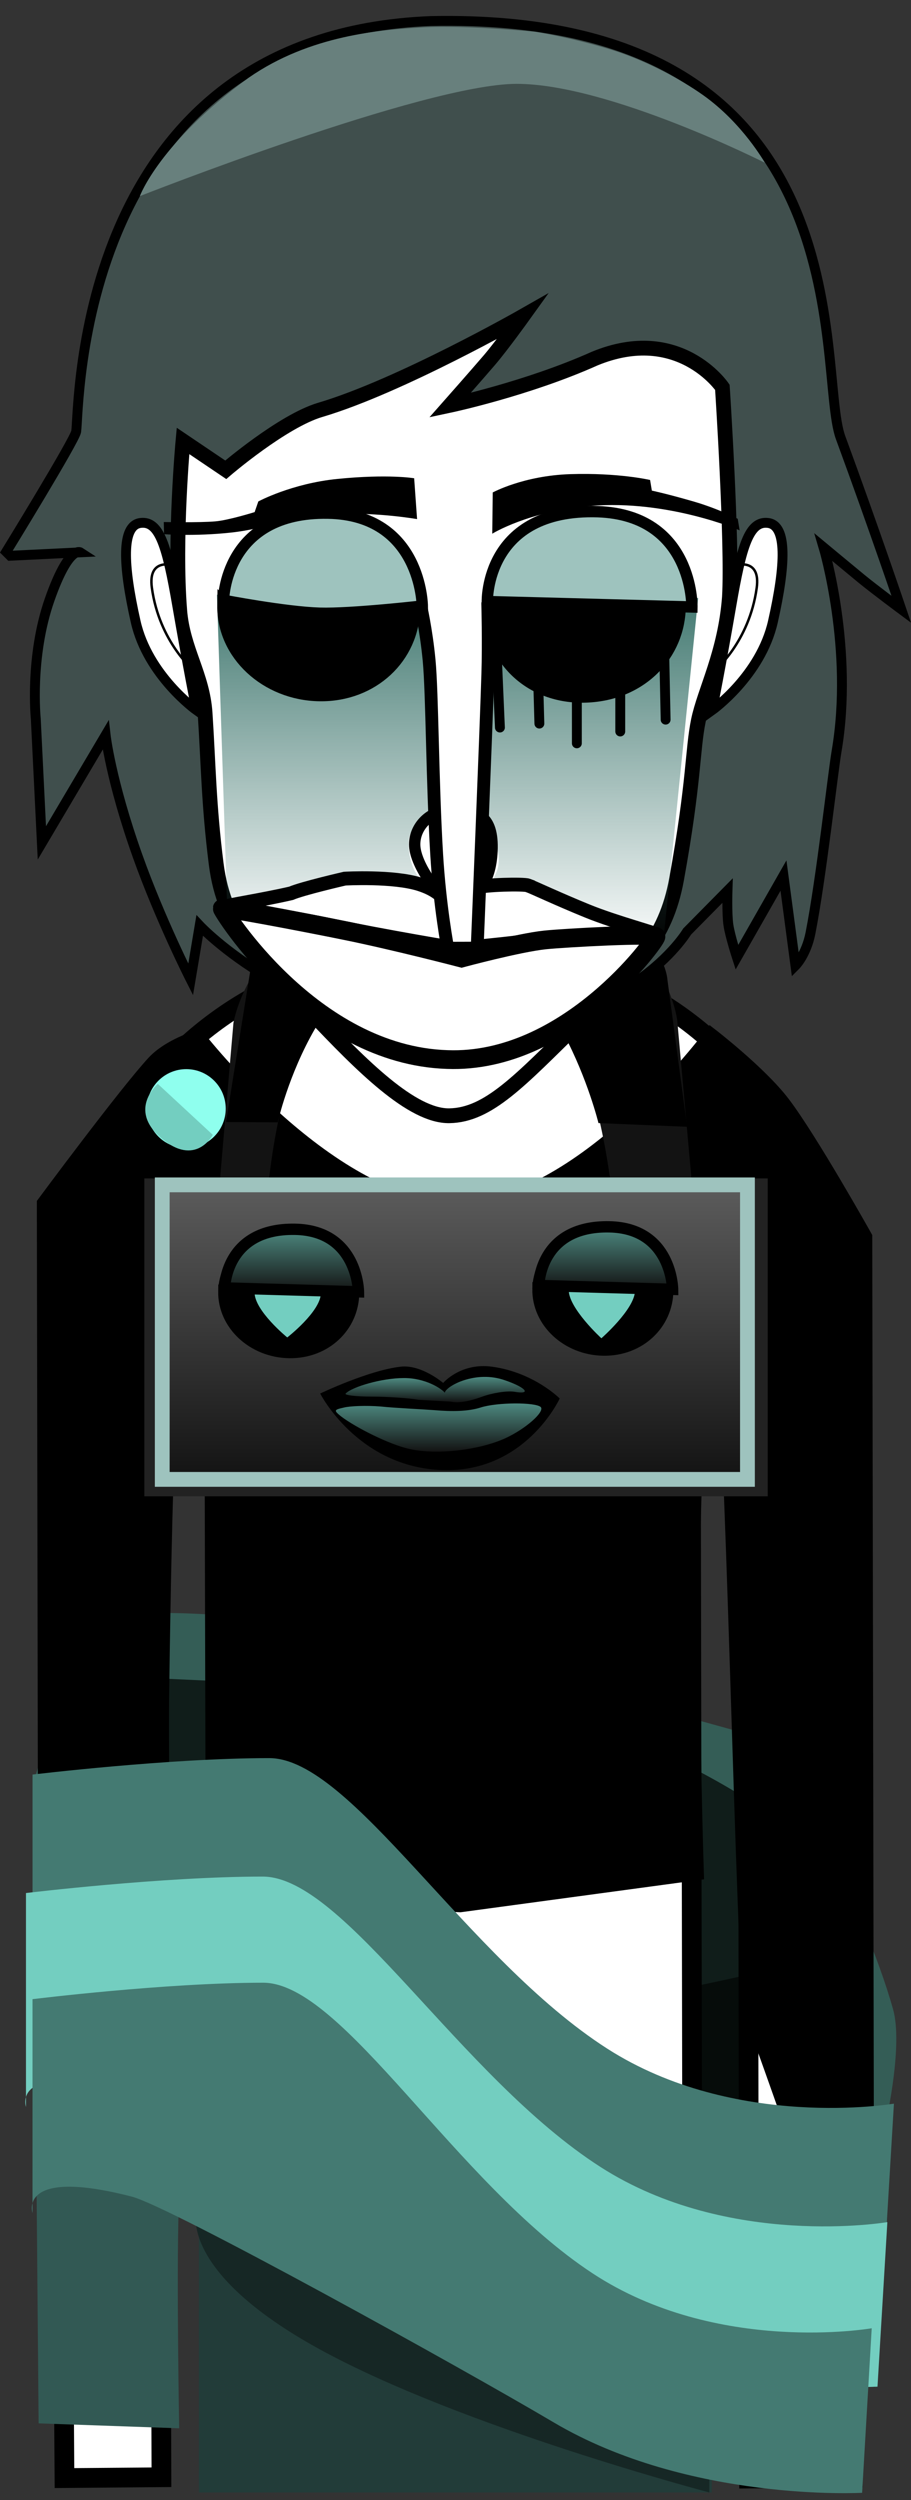<svg version="1.1" xmlns="http://www.w3.org/2000/svg" xmlns:xlink="http://www.w3.org/1999/xlink" width="92.364" height="253.225" viewBox="0,0,92.364,253.225"><rect x="0" y="0" width="92.364" height="253.225" fill="#333333" stroke="none"/><defs><linearGradient x1="241.125" y1="173.402" x2="241.125" y2="203.235" gradientUnits="userSpaceOnUse" id="color-1"><stop offset="0" stop-color="#5c5c5c"/><stop offset="1" stop-color="#131313"/></linearGradient><linearGradient x1="244.15" y1="192.851" x2="244.15" y2="195.424" gradientUnits="userSpaceOnUse" id="color-2"><stop offset="0" stop-color="#4d8980"/><stop offset="1" stop-color="#131313"/></linearGradient><linearGradient x1="235.677" y1="192.971" x2="235.677" y2="195.392" gradientUnits="userSpaceOnUse" id="color-3"><stop offset="0" stop-color="#4d8980"/><stop offset="1" stop-color="#131313"/></linearGradient><linearGradient x1="239.479" y1="195.54" x2="239.479" y2="200.424" gradientUnits="userSpaceOnUse" id="color-4"><stop offset="0" stop-color="#4d8980"/><stop offset="1" stop-color="#131313"/></linearGradient><linearGradient x1="224.569" y1="177.901" x2="224.569" y2="184.236" gradientUnits="userSpaceOnUse" id="color-5"><stop offset="0" stop-color="#4d8980"/><stop offset="1" stop-color="#131313"/></linearGradient><linearGradient x1="256.419" y1="177.651" x2="256.419" y2="183.986" gradientUnits="userSpaceOnUse" id="color-6"><stop offset="0" stop-color="#4d8980"/><stop offset="1" stop-color="#131313"/></linearGradient><linearGradient x1="255.221" y1="113.962" x2="255.221" y2="149.962" gradientUnits="userSpaceOnUse" id="color-7"><stop offset="0" stop-color="#447a72"/><stop offset="1" stop-color="#447a72" stop-opacity="0"/></linearGradient><linearGradient x1="227.575" y1="113.629" x2="227.575" y2="149.629" gradientUnits="userSpaceOnUse" id="color-8"><stop offset="0" stop-color="#447a72"/><stop offset="1" stop-color="#447a72" stop-opacity="0"/></linearGradient></defs><g transform="translate(-195.009,-53.387)"><g data-paper-data="{&quot;isPaintingLayer&quot;:true}" fill-rule="nonzero" stroke-linejoin="miter" stroke-miterlimit="10" stroke-dasharray="" stroke-dashoffset="0" style="mix-blend-mode: normal"><path d="M207.175,233.35l-8.75,0.5c0,0 4.956,-17 8.5,-17c2.566,0 10.532,-0.793 25.811,2.405c10.339,2.164 27.667,6.873 37.672,9.658c3.513,0.978 12.163,17.355 15.151,28.01c0.999,3.564 -0.633,10.928 -0.633,10.928l-10.315,-0.322c0,0 -4.915,-31.728 -6.207,-32.099c-2.462,-0.707 -10.727,-3.079 -10.727,-3.079c0,0 -23.854,-4.862 -32.739,-4.686c-7.81,0.155 -17.761,5.686 -17.761,5.686z" fill="#345e57" stroke="none" stroke-width="0" stroke-linecap="butt"/><path d="M210.175,272.85v-49.5l38.25,1.75c0,0 25.06,9.183 28.56,16.22c4.264,8.574 -4.81,31.53 -4.81,31.53z" fill="#101d1a" stroke="none" stroke-width="0" stroke-linecap="butt"/><path d="M209.925,272.6v-21.5c0,0 23.222,6.191 35,6.279c10.49,0.078 32.5,-5.529 32.5,-5.529c0,0 0.259,3.074 -0.278,5.304c-0.917,3.805 -4.722,15.446 -4.722,15.446z" fill="#060c0a" stroke="none" stroke-width="0" stroke-linecap="butt"/><path d="M195.799,306.613v-253.225h91.182v253.225z" fill-opacity="0.01" fill="#000000" stroke="none" stroke-width="0" stroke-linecap="butt"/><path d="M201.545,304.392c0,0 -0.635,-94.384 -0.793,-118.012c-0.055,-8.153 8.187,-36.761 40.202,-36.921c31.602,-0.158 39.857,29.487 39.849,36.897c-0.077,46.243 0.654,117.986 0.654,117.986l-10.497,0.096l-0.159,-114.843c0,0 0.075,-3.099 -2.816,-3.154c-3.434,-0.065 -2.945,3.116 -2.945,3.116l0.205,114.87l-48.214,0.072l-0.305,-115.233c0,0 0.279,-2.919 -2.886,-2.934c-3.111,-0.015 -2.816,2.909 -2.816,2.909l0.353,115.067z" fill="#ffffff" stroke="#000000" stroke-width="2" stroke-linecap="butt"/><path d="M256.143,200.334c-0.571,0 -1.034,-0.463 -1.034,-1.034c0,-0.571 0.463,-1.034 1.034,-1.034c0.571,0 1.034,0.463 1.034,1.034c0,0.571 -0.463,1.034 -1.034,1.034z" fill="#000000" stroke="none" stroke-width="1.5" stroke-linecap="butt"/><path d="M250.883,204.569c-4.463,-0.314 -6.552,-1.794 -6.17,-2.58c0.118,-0.242 2.846,1.064 6.97,1.305c6.409,0.375 8.51,-0.632 8.51,-0.632v1.346c0,0 -2.413,1.047 -9.311,0.561z" fill="#000000" stroke="#000000" stroke-width="0" stroke-linecap="butt"/><path d="M223.07,199.3c0,-0.571 0.463,-1.034 1.034,-1.034c0.571,0 1.034,0.463 1.034,1.034c0,0.571 -0.463,1.034 -1.034,1.034c-0.571,0 -1.034,-0.463 -1.034,-1.034z" fill="#000000" stroke="none" stroke-width="1.5" stroke-linecap="butt"/><path d="M229.364,204.569c-6.897,0.486 -9.311,-0.561 -9.311,-0.561v-1.346c0,0 2.101,1.007 8.51,0.632c4.124,-0.241 6.853,-1.547 6.97,-1.305c0.383,0.786 -1.706,2.266 -6.17,2.58z" fill="#000000" stroke="#000000" stroke-width="0" stroke-linecap="butt"/><path d="M240.644,261.121c-0.819,0 -1.483,-0.664 -1.483,-1.483c0,-0.819 0.664,-1.483 1.483,-1.483c0.819,0 1.483,0.664 1.483,1.483c0,0.819 -0.664,1.483 -1.483,1.483z" data-paper-data="{&quot;index&quot;:null}" fill="#000000" stroke="none" stroke-width="1.5" stroke-linecap="butt"/><path d="M215.095,158.48c0,0 13.493,17.4 26.2,17.4c12.707,0 25.8,-17.6 25.8,-17.6c0,0 4.925,3.794 7.266,6.855c2.782,3.639 8.334,13.545 8.334,13.545c0,0 0.098,54.955 0.135,75.601c0.026,14.326 0.065,36.399 0.065,36.399c0,0 -6.599,-19.42 -11.659,-33.361c-0.859,-2.367 -1.984,-66.858 -3.121,-67.929c-4.403,-4.146 -2.495,53.699 -2.495,53.699l-23.95,3.24l-24.975,-1.135c0,0 1.647,-59.064 -3.507,-57.824c-2.123,0.511 -1.796,72.723 -2.376,74.351c-4.755,13.36 -11.117,29.758 -11.117,29.758l-0.2,-116.2c0,0 8.302,-11.202 11.139,-14.257c1.571,-1.692 4.461,-2.543 4.461,-2.543z" fill="#000000" stroke="#000000" stroke-width="1.5" stroke-linecap="round"/><g stroke-linecap="butt"><path d="M214.675,203.519l4,-46.5c0,0 2.115,-13.838 21.5,-14.25c22.036,-0.468 23.5,14 23.5,14l4.25,47.25l-10.738,-0.235c0,0 5.896,-53.78 -16.51,-55.1c-26.024,-1.534 -17.757,54.279 -17.757,54.279z" fill="#131313" stroke="none" stroke-width="0"/><path d="M209.645,204.949v-32.2h63.2v32.2z" fill="#222222" stroke="#000000" stroke-width="0"/><path d="M211.458,203.235v-29.833h59.333v29.833z" fill="url(#color-1)" stroke="#9ec3be" stroke-width="1.5"/><g stroke="none"><path d="M251.756,195.04c0,0 -3.559,7.751 -12.268,7.235c-8.341,-0.495 -12.016,-7.738 -12.016,-7.738c0,0 4.944,-2.364 8.174,-2.719c2.105,-0.231 4.294,1.649 4.294,1.649c0,0 1.767,-2.083 4.969,-1.645c4.228,0.578 6.847,3.219 6.847,3.219z" fill="#000000" stroke-width="0"/><path d="M246.263,193.216c2.138,0.742 2.644,1.454 0.887,1.143c-0.75,-0.12 -2.289,0.131 -3.334,0.527c-2.396,0.862 -3.927,0.671 -3.708,-0.445c0.126,-0.64 3.132,-2.326 6.155,-1.224z" data-paper-data="{&quot;noHover&quot;:false,&quot;origItem&quot;:[&quot;Path&quot;,{&quot;applyMatrix&quot;:true,&quot;segments&quot;:[[[770.23909,305.40168],[0,-1.12666],[0,0.72318]],[[772.00471,305.62244],[-1.52344,0.5481],[0.66406,-0.25122]],[[773.95783,305.34838],[-0.47656,-0.07612],[1.11718,0.19792]],[[773.40315,304.67848],[1.35936,0.47198],[-1.92188,-0.70036]]],&quot;closed&quot;:true,&quot;fillColor&quot;:[0,0,0]}]}" fill="url(#color-2)" stroke-width="0.5"/><path d="M240.158,194.518l1.155,0.874l-3.876,-0.216c-0.86,-0.168 -3.188,-0.324 -4.761,-0.324c-1.573,0 -2.771,-0.145 -2.624,-0.312c0.676,-0.694 3.711,-1.567 5.849,-1.567c2.249,-0.036 3.965,1.115 4.257,1.546z" data-paper-data="{&quot;noHover&quot;:false,&quot;origItem&quot;:[&quot;Path&quot;,{&quot;applyMatrix&quot;:true,&quot;segments&quot;:[[[766.83285,304.54906],[1.42968,-0.02284],[-1.35938,0]],[[763.28597,305.47018],[0.4297,-0.44154],[-0.09374,0.10658]],[[764.95003,305.64526],[-1,0],[1,0]],[[767.78597,305.8508],[-0.54688,-0.10658],[0,0]],[768.80941,306.07156],[[768.55159,305.3027],[0,0],[-0.26562,-0.75364]]],&quot;closed&quot;:true,&quot;fillColor&quot;:[0,0,0]}]}" fill="url(#color-3)" stroke-width="0.5"/><path d="M243.72,195.959c1.72,-0.551 5.591,-0.55 6.119,-0.047c0.418,0.479 -1.535,2.211 -3.599,3.157c-2.654,1.209 -6.941,1.709 -9.718,1.086c-1.978,-0.431 -5.424,-2.147 -6.96,-3.32c-0.713,-0.587 -0.71,-0.649 0.31,-0.876c0.602,-0.156 2.291,-0.225 3.754,-0.105c1.499,0.156 4.005,0.26 5.418,0.368c1.806,0.156 3.412,0.133 4.678,-0.262z" data-paper-data="{&quot;noHover&quot;:false,&quot;origItem&quot;:[&quot;Path&quot;,{&quot;applyMatrix&quot;:true,&quot;segments&quot;:[[[771.78593,306.42174],[0,0],[-0.80468,0.25122]],[[768.92655,306.6425],[1.14844,0.09896],[-0.89844,-0.06852]],[[765.55155,306.34562],[0.95312,0.09896],[-0.92968,-0.07612]],[[763.16873,306.3989],[0.38282,-0.09896],[-0.64844,0.14464]],[[762.97341,306.947],[-0.45312,-0.37302],[0.97656,0.74602]],[[767.37967,308.98716],[-1.25782,-0.27406],[1.76562,0.39586]],[[773.37967,308.3401],[-1.6875,0.76886],[1.3125,-0.6014]],[[775.66873,306.36846],[0.26562,0.3045],[-0.33594,-0.31972]],[[771.78591,306.42174],[1.09376,-0.35016],[0,0]]],&quot;closed&quot;:true,&quot;fillColor&quot;:[0,0,0]}]}" fill="url(#color-4)" stroke-width="0.5"/></g><g><path d="M217.83,184.202c0.048,-3.293 3.257,-6.016 6.874,-5.963c3.617,0.052 6.077,2.86 6.029,6.153c-0.048,3.293 -2.776,5.92 -6.393,5.868c-3.617,-0.052 -6.558,-2.765 -6.511,-6.058z" fill="#000000" stroke="#000000" stroke-width="1.4"/><path d="M220.818,184.281c0.027,-1.857 1.554,-3.341 3.411,-3.314c1.857,0.027 3.341,1.554 3.314,3.411c-0.027,1.857 -3.411,4.48 -3.411,4.48c0,0 -3.341,-2.721 -3.314,-4.578z" fill="#73cec0" stroke="none" stroke-width="1.5"/><path d="M217.784,183.844c0,0 0.043,-6.069 7.137,-5.941c6.376,0.112 6.433,6.333 6.433,6.333z" fill="url(#color-5)" stroke="#000000" stroke-width="1.15"/></g><g><path d="M249.68,183.952c0.048,-3.293 3.257,-6.016 6.874,-5.963c3.617,0.052 6.077,2.86 6.029,6.153c-0.048,3.293 -2.776,5.92 -6.393,5.868c-3.617,-0.052 -6.558,-2.765 -6.511,-6.058z" fill="#000000" stroke="#000000" stroke-width="1.4"/><path d="M252.668,184.031c0.027,-1.857 1.554,-3.34 3.411,-3.314c1.857,0.027 3.341,1.554 3.314,3.411c-0.027,1.857 -3.411,4.814 -3.411,4.814c0,0 -3.341,-3.054 -3.314,-4.911z" fill="#73cec0" stroke="none" stroke-width="1.5"/><path d="M249.634,183.594c0,0 0.043,-6.069 7.137,-5.941c6.376,0.112 6.433,6.333 6.433,6.333z" fill="url(#color-6)" stroke="#000000" stroke-width="1.15"/></g><path d="M217.925,167.039l2.5,-15.582c0,0 0.365,-8.53 19.75,-8.695c22.036,-0.187 22.5,9.845 22.5,9.845l2,14.912l-8.988,-0.374c0,0 -4.354,-17.822 -15.01,-18.57c-13.274,-0.613 -17.507,18.492 -17.507,18.492z" fill="#000000" stroke="none" stroke-width="0"/></g><path d="M217.895,165.68c0,2.209 -1.791,4 -4,4c-2.209,0 -4,-1.791 -4,-4c0,-2.209 1.791,-4 4,-4c2.209,0 4,1.791 4,4z" fill="#8fffee" stroke="none" stroke-width="0" stroke-linecap="butt"/><path d="M216.587,168.338c0,0 -1.749,3.358 -5.297,0.275c-3.321,-2.886 -0.28,-5.438 -0.28,-5.438z" fill="#73cec0" stroke="none" stroke-width="0" stroke-linecap="butt"/><path d="M195.642,109.28c0,0 6.963,-11.322 7.092,-12.188c0.337,-2.271 -0.168,-40.173 35.968,-41.574c44.636,-0.914 39.015,35.349 41.531,42.19c3.45,9.381 6.157,17.4 6.157,17.4c0,0 -2.767,-2.054 -4.08,-3.134c-1.224,-1.008 -3.801,-3.146 -3.801,-3.146c0,0 3.091,10.348 1.311,20.695c-0.406,2.463 -1.556,12.858 -2.637,18.373c-0.433,2.208 -1.527,3.298 -1.527,3.298l-1.212,-9.123l-4.721,8.278c0,0 -0.709,-2.182 -0.866,-3.292c-0.161,-1.138 -0.089,-3.455 -0.089,-3.455l-4.091,4.141c0,0 -6.06,10.218 -23.351,10.072c-16.306,-0.255 -26.072,-10.675 -26.072,-10.675l-0.916,5.455c0,0 -3.095,-6.093 -5.381,-12.508c-2.725,-7.646 -3.239,-12.243 -3.239,-12.243l-6.464,10.92l-0.616,-12.57c0,0 -0.641,-6.266 1.414,-12.103c1.941,-5.511 3.1,-4.757 3.1,-4.757l-7.108,0.346z" fill="#404f4d" stroke="#000000" stroke-width="1" stroke-linecap="butt"/><path d="M213.228,115.202c-0.577,-7.293 0.335,-17.154 0.335,-17.154l4.334,2.923c0,0 5.756,-4.938 9.58,-6.068c8.07,-2.384 20.547,-9.487 20.547,-9.487c0,0 -2.16,3.005 -3.408,4.46c-1.327,1.547 -3.993,4.563 -3.993,4.563c0,0 7.838,-1.668 14.675,-4.729c8.568,-3.536 12.95,2.907 12.95,2.907c0,0 1.03,15.683 0.718,21.241c-0.422,5.669 -2.533,9.5 -3.15,12.521c-0.617,3.021 -0.41,6.137 -2.206,16.04c-1.121,6.18 -4.162,8.925 -10.019,14.661c-5.858,5.736 -9.054,9.253 -13.014,9.322c-3.811,0.066 -8.936,-5.1 -13.935,-10.382c-5.324,-5.625 -8.875,-8.477 -9.716,-15.14c-0.757,-6 -0.777,-9.909 -1.123,-15.248c-0.253,-3.903 -2.261,-6.445 -2.576,-10.428z" fill="#ffffff" stroke="#000000" stroke-width="1.5" stroke-linecap="butt"/><path d="M247.174,159.581l-2.601,-16.144c0,0 0.332,-0.755 0.752,-1.682c0.499,-1.1 0.096,-2.442 0.002,-3.052c-0.209,-1.369 -0.99,-2.74 -0.99,-2.74l0.313,-22.002h21.143l-3.476,34.19z" data-paper-data="{&quot;index&quot;:null}" fill="url(#color-7)" stroke="none" stroke-width="0" stroke-linecap="butt"/><path d="M218.146,148.486l-1.143,-34.857h21.143l0.313,22.002c0,0 -1.781,1.371 -1.99,2.74c-0.093,0.61 0.003,1.952 0.502,3.052c0.421,0.927 1.252,1.682 1.252,1.682l-3.935,19.811z" fill="url(#color-8)" stroke="none" stroke-width="0" stroke-linecap="butt"/><path d="M261.098,103.081c0,0 1.524,0.318 4.256,1.11c2.495,0.724 4.449,1.744 4.449,1.744l0.195,1.17c0,0 -7.25,-3.13 -15.116,-2.471c-6.29,0.527 -9.963,2.812 -9.963,2.812l0.046,-4.177c0,0 3.127,-1.704 7.864,-1.856c4.904,-0.157 8.091,0.591 8.091,0.591z" data-paper-data="{&quot;index&quot;:null}" fill="#000000" stroke="none" stroke-width="1.5" stroke-linecap="butt"/><path d="M248.534,143.069c0.57,0.212 3.084,1.399 6.024,2.596c2.964,1.206 7.214,2.293 7.194,2.461c-0.025,0.213 -10.435,0.227 -13.679,0.632c-2.719,0.34 -6.689,0.706 -6.689,0.706c0,0 -7.104,-1.162 -13.272,-2.445c-4.944,-1.029 -10.399,-1.661 -10.41,-1.755c-0.014,-0.126 3.868,-0.711 6.824,-1.395c1.146,-0.497 5.44,-1.485 5.44,-1.485c0,0 4.956,-0.278 7.608,0.579c2.842,0.918 2.835,2.446 3.083,2.469c0,0 1.184,-1.749 2.369,-2.105c1.185,-0.355 5.082,-0.416 5.508,-0.258z" fill="#ffffff" stroke="#000000" stroke-width="1.4" stroke-linecap="butt"/><path d="M229.886,147.622c5.091,1.027 11.918,2.807 11.918,2.807c0,0 5.79,-1.556 8.447,-1.834c2.06,-0.216 11.216,-0.707 11.26,-0.334c0.043,0.364 -9.031,12.9 -21.148,12.447c-13.77,-0.436 -22.865,-15.136 -22.827,-15.305c0.038,-0.169 7.259,1.192 12.35,2.218z" fill="#ffffff" stroke="#000000" stroke-width="1.9" stroke-linecap="butt"/><path d="M240.86,144.629c-1.034,0 -3.538,-3.26 -3.787,-5.364c-0.222,-1.882 1.315,-3.828 3.787,-3.828c2.472,0 4.202,0.491 4.03,4.189c-0.146,3.138 -1.558,5.003 -4.03,5.003z" fill="#ffffff" stroke="#000000" stroke-width="1.15" stroke-linecap="butt"/><path d="M244.462,114.535c0,0 0.103,3.97 0.006,7.127c-0.192,6.251 -1.081,27.761 -1.081,27.761l-2.982,0.009c0,0 -0.803,-4.173 -1.123,-9.5c-0.434,-7.211 -0.45,-16.293 -0.763,-19.632c-0.298,-3.165 -0.896,-5.715 -0.896,-5.715" fill="#ffffff" stroke="#000000" stroke-width="1.3" stroke-linecap="round"/><path d="M214.927,125.325c0,0 -4.932,-3.517 -6.164,-8.975c-1.296,-5.743 -1.461,-9.733 0.48,-9.992c1.941,-0.259 2.703,2.377 3.733,8.356c1.029,5.979 1.951,10.611 1.951,10.611z" data-paper-data="{&quot;index&quot;:null}" fill="#ffffff" stroke="#000000" stroke-width="1" stroke-linecap="butt"/><path d="M214.725,121.377c0,0 -3.564,-2.923 -4.318,-8.451c-0.421,-3.083 2.157,-2.28 2.157,-2.28" fill="none" stroke="#000000" stroke-width="0.25" stroke-linecap="round"/><path d="M217.738,114.721c0.071,-4.892 4.838,-8.936 10.211,-8.858c5.373,0.078 9.027,4.248 8.956,9.14c-0.071,4.892 -4.124,8.794 -9.497,8.716c-5.373,-0.078 -9.742,-4.107 -9.671,-8.999z" fill="#000000" stroke="#000000" stroke-width="1.4" stroke-linecap="butt"/><path d="M222.176,114.839c0.04,-2.758 2.309,-4.962 5.067,-4.922c2.758,0.04 4.962,2.309 4.922,5.067c-0.04,2.758 -2.309,4.962 -5.067,4.922c-2.758,-0.04 -4.962,-2.309 -4.922,-5.067z" fill="#000000" stroke="none" stroke-width="1.5" stroke-linecap="butt"/><path d="M244.795,114.722c0.204,-4.888 4.453,-8.858 9.77,-8.858c5.318,0 9.275,3.966 9.275,8.858c0,4.892 -3.886,9.071 -9.7,9.142c-5.53,0.067 -9.558,-4.037 -9.345,-9.142z" fill="#000000" stroke="#000000" stroke-width="1.4" stroke-linecap="butt"/><path d="M249.397,114.808c0,-2.818 2.285,-5.103 5.103,-5.103c2.818,0 5.103,2.285 5.103,5.103c0,2.818 -2.285,5.103 -5.103,5.103c-2.818,0 -5.103,-2.285 -5.103,-5.103z" fill="#000000" stroke="none" stroke-width="1.5" stroke-linecap="butt"/><path d="M217.67,114.189c0,0 0.064,-9.015 10.601,-8.825c9.471,0.166 9.556,9.407 9.556,9.407c0,0 -7.165,0.822 -10.404,0.728c-3.464,-0.1 -9.752,-1.311 -9.752,-1.311z" fill="#9ec3be" stroke="#000000" stroke-width="1.15" stroke-linecap="butt"/><path d="M244.417,114.32c0,0 -0.247,-9.458 11.198,-9.103c9.714,0.333 9.547,9.652 9.547,9.652z" fill="#9ec3be" stroke="#000000" stroke-width="1.15" stroke-linecap="butt"/><path d="M221.2,104.178c0,0 3.37,-1.819 8.032,-2.282c5.167,-0.513 7.768,-0.066 7.768,-0.066l0.295,4.137c0,0 -3.836,-0.681 -8.018,-0.521c-5.593,0.213 -6.645,1.433 -10.898,1.891c-3.644,0.393 -6.737,0.159 -6.737,0.159l-0.026,-1.232c0,0 3.595,0.074 5.234,-0.068c1.352,-0.117 3.976,-0.938 3.976,-0.938z" fill="#000000" stroke="none" stroke-width="1.5" stroke-linecap="butt"/><path d="M269.161,114.714c1.029,-5.979 1.791,-8.615 3.733,-8.356c1.941,0.259 1.776,4.249 0.48,9.992c-1.232,5.458 -6.164,8.975 -6.164,8.975c0,0 0.922,-4.633 1.951,-10.611z" data-paper-data="{&quot;index&quot;:null}" fill="#ffffff" stroke="#000000" stroke-width="1" stroke-linecap="butt"/><path d="M269.573,110.647c0,0 2.578,-0.803 2.157,2.28c-0.754,5.527 -4.318,8.451 -4.318,8.451" data-paper-data="{&quot;index&quot;:null}" fill="none" stroke="#000000" stroke-width="0.25" stroke-linecap="round"/><path d="M198.925,298.85l-0.25,-28.75l15.5,-2.25c0,0 -0.921,5.413 -1.049,9.265c-0.228,6.878 0.049,22.235 0.049,22.235z" fill="#325954" stroke="none" stroke-width="0" stroke-linecap="butt"/><path d="M215.175,305.85v-28.5h52v28.5z" fill="#223c39" stroke="none" stroke-width="0" stroke-linecap="butt"/><path d="M227.425,291.35c-14.4,-7.892 -12.5,-14 -12.5,-14h52v28.5c0,0 -25.1,-6.608 -39.5,-14.5z" fill="#162725" stroke="none" stroke-width="0" stroke-linecap="butt"/><path d="M198.308,254.8v-21.667c0,0 13.839,-1.667 24,-1.667c8.319,0 19.98,20.28 34.272,29.43c12.979,8.309 29.062,5.57 29.062,5.57l-1,16.667c0,0 -18.014,0.982 -32.111,-7.14c-9.611,-5.537 -39.904,-21.86 -43.889,-22.86c-11.927,-2.994 -10.333,1.667 -10.333,1.667z" fill="#447a72" stroke="none" stroke-width="0" stroke-linecap="butt"/><path d="M197.642,266.8v-21.667c0,0 13.839,-1.667 24,-1.667c8.319,0 19.98,20.28 34.272,29.43c12.979,8.309 29.062,5.57 29.062,5.57l-1,16.667c0,0 -18.014,0.982 -32.111,-7.14c-9.611,-5.537 -39.904,-21.86 -43.889,-22.86c-11.927,-2.994 -10.333,1.667 -10.333,1.667z" fill="#73cec0" stroke="none" stroke-width="0" stroke-linecap="butt"/><path d="M198.306,277.55v-21.667c0,0 13.482,-1.667 23.382,-1.667c8.104,0 19.465,20.28 33.389,29.43c12.644,8.309 28.314,5.57 28.314,5.57l-0.974,16.667c0,0 -17.55,0.982 -31.285,-7.14c-9.364,-5.537 -38.877,-21.86 -42.759,-22.86c-11.62,-2.994 -10.067,1.667 -10.067,1.667z" fill="#447a72" stroke="none" stroke-width="0" stroke-linecap="butt"/><path d="M245.695,127.08l-0.4,-9.2" fill="none" stroke="#000000" stroke-width="1" stroke-linecap="round"/><path d="M249.495,119.48l0.2,7.2" fill="none" stroke="#000000" stroke-width="1" stroke-linecap="round"/><path d="M253.495,128.68v-8.6" fill="none" stroke="#000000" stroke-width="1" stroke-linecap="round"/><path d="M257.895,118.28v9.2" fill="none" stroke="#000000" stroke-width="1" stroke-linecap="round"/><path d="M262.295,116.68l0.2,9.6" fill="none" stroke="#000000" stroke-width="1" stroke-linecap="round"/><path d="M247.395,61.88c-9.334,0 -38.209,11.373 -38.209,11.373c0,0 1.994,-5.432 11.052,-12.004c6.204,-4.31 13.433,-4.857 17.647,-5.089c4.426,-0.244 11.419,0.448 11.419,0.448c0,0 3.704,0.592 7.709,1.824c3.421,1.052 7.008,2.974 9.292,4.597c4.019,2.856 6.244,6.842 6.244,6.842c0,0 -15.821,-7.991 -25.155,-7.991z" fill="#68807d" stroke="none" stroke-width="0" stroke-linecap="butt"/></g></g></svg>